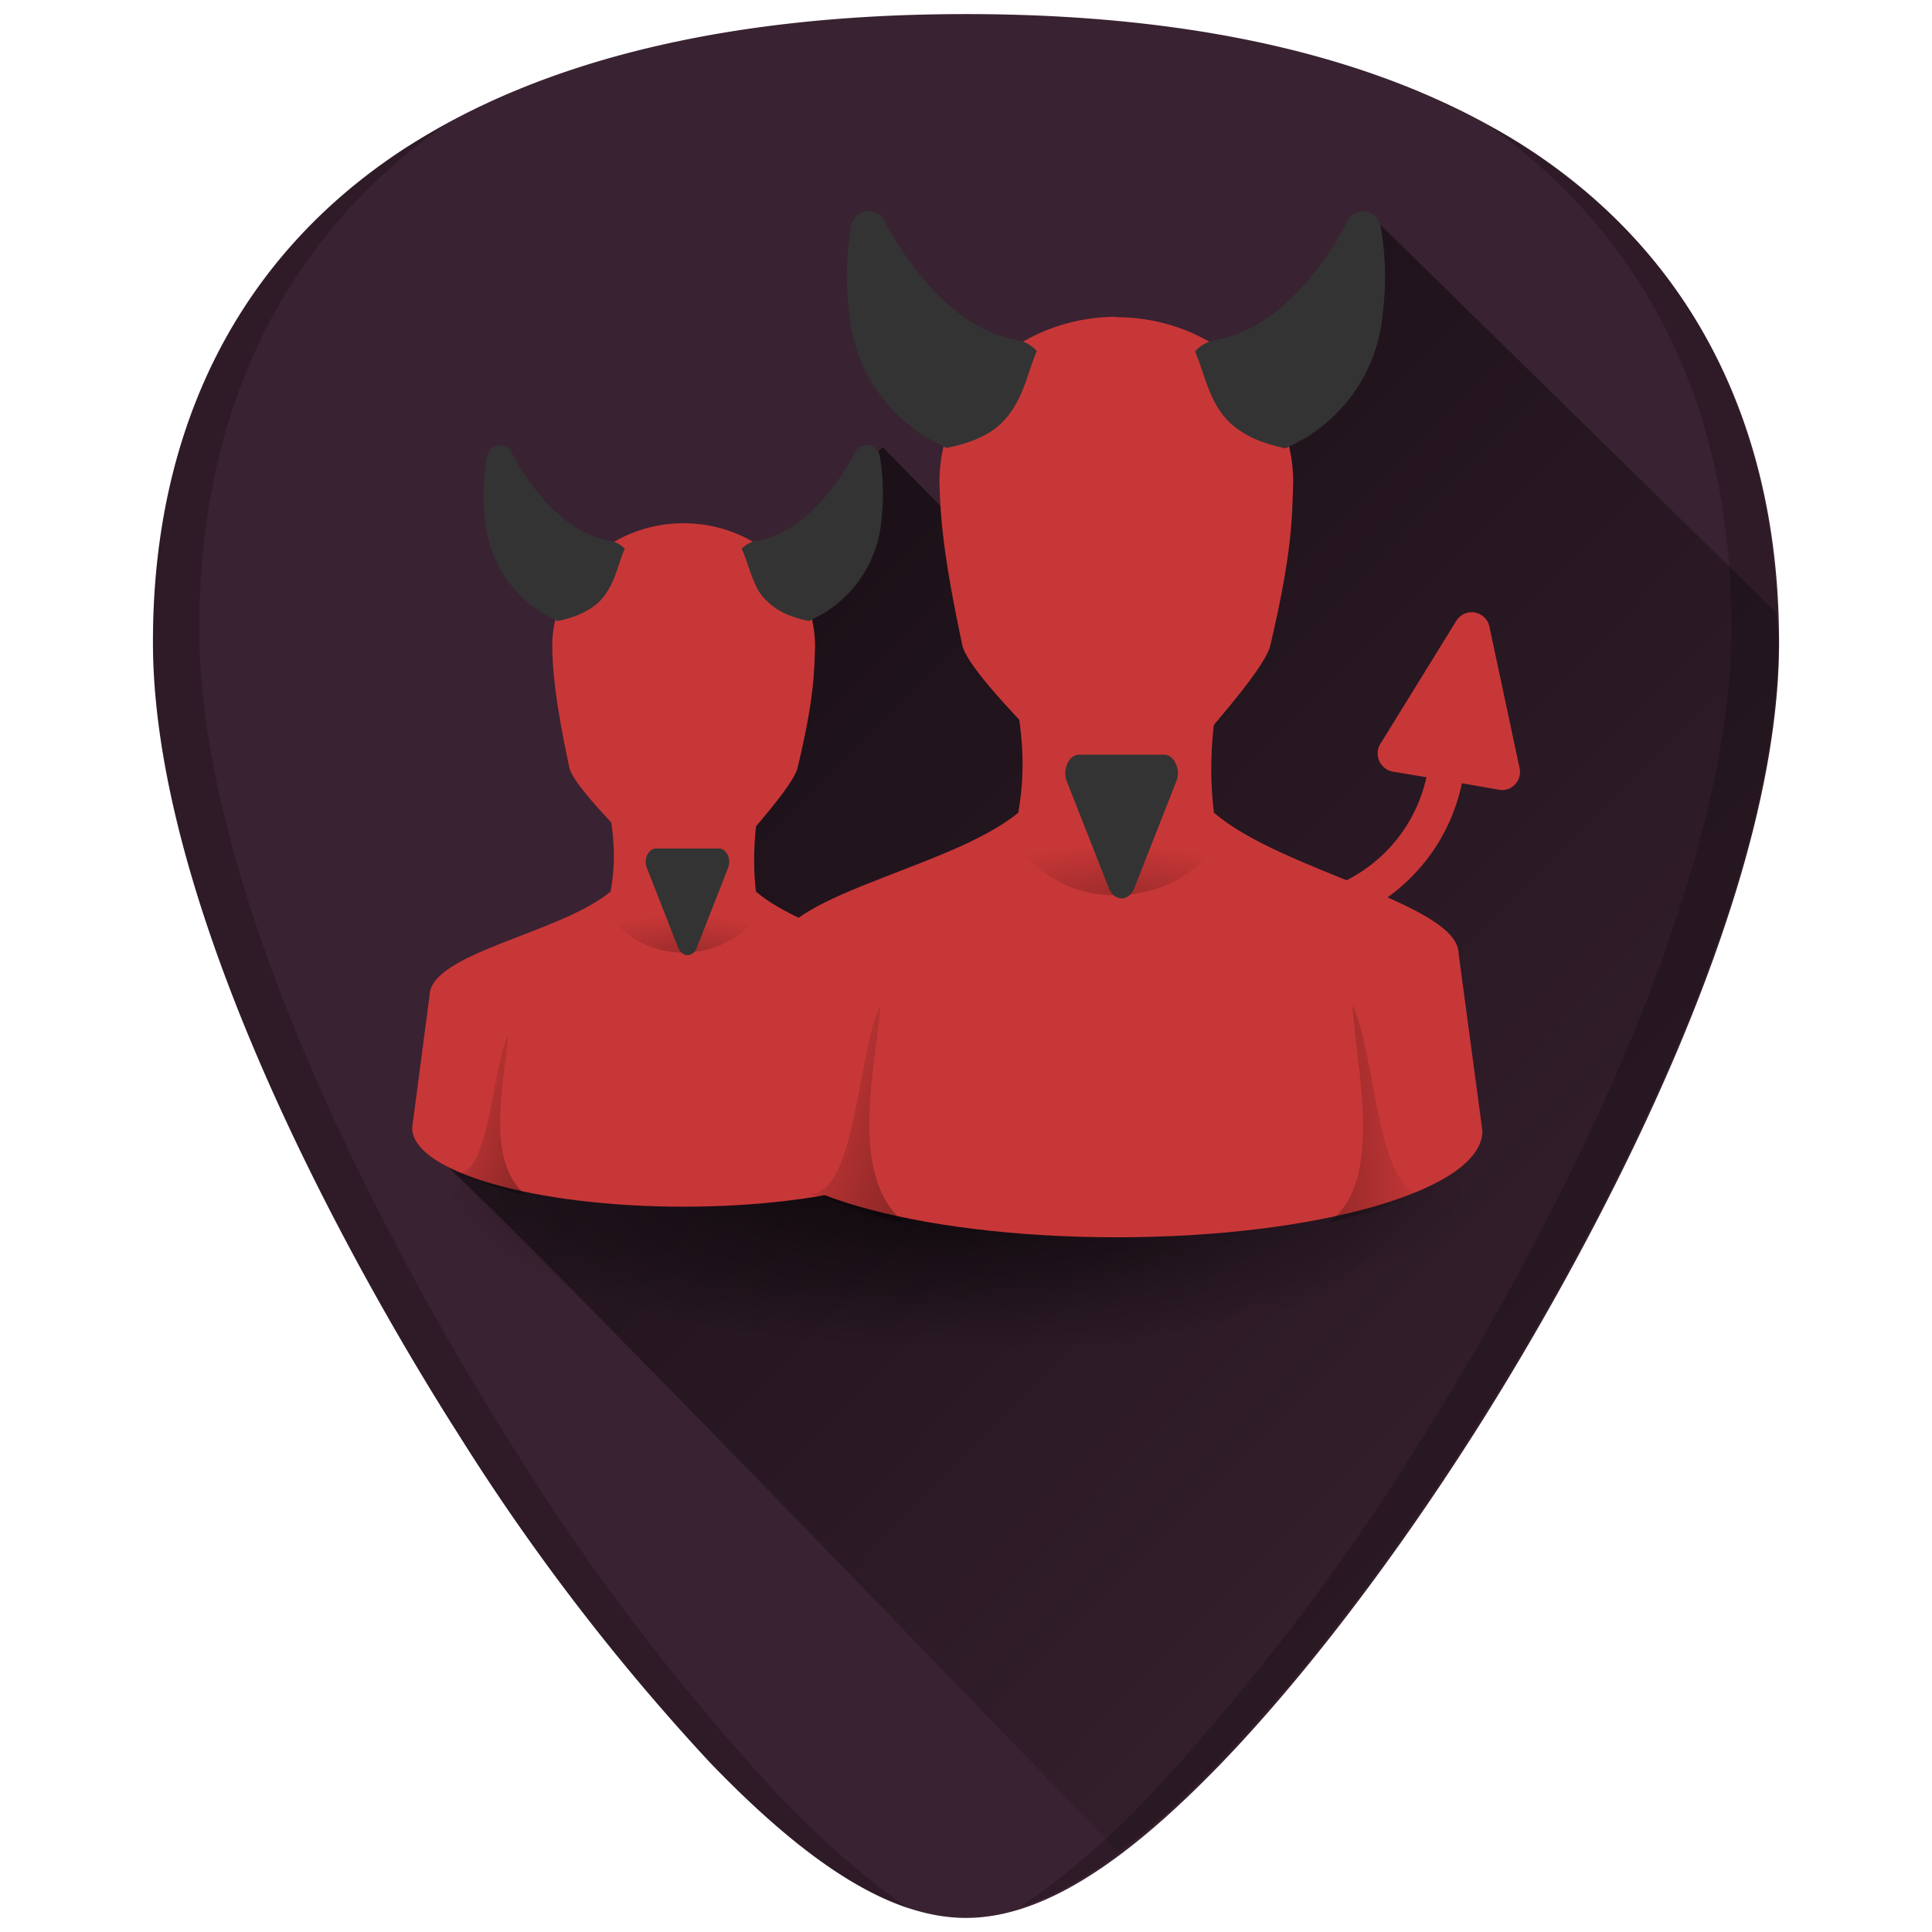 <svg xmlns="http://www.w3.org/2000/svg" xmlns:xlink="http://www.w3.org/1999/xlink" width="48" height="48"><defs><linearGradient id="e"><stop offset="0" stop-color="#de8787"/><stop offset="1" stop-color="#a02c2c"/></linearGradient><linearGradient id="f"><stop offset="0"/><stop offset="1" stop-opacity="0"/></linearGradient><linearGradient id="a"><stop offset="0" stop-color="#fff"/><stop offset="1" stop-color="#fff" stop-opacity="0"/></linearGradient><linearGradient id="b"><stop offset="0"/><stop offset="1" stop-opacity="0"/></linearGradient><linearGradient id="c"><stop offset="0" stop-color="#f5f5f5"/><stop offset="1" stop-color="#d2d2d2"/></linearGradient><linearGradient id="d"><stop offset="0" stop-color="#bdbdbd"/><stop offset="1" stop-color="#8c8c8c"/></linearGradient><radialGradient id="h" cx="32" cy="41.5" r="21" gradientTransform="matrix(.612 0 0 .204 4.22 20.81)" gradientUnits="userSpaceOnUse" xlink:href="#b"/><linearGradient id="l" x1="22" x2="17" y1="39" y2="37.44" gradientUnits="userSpaceOnUse" xlink:href="#b" gradientTransform="matrix(.714 0 0 .714 2.38 4.46)"/><linearGradient id="m" x1="38" x2="43" y1="39" y2="38.6" gradientUnits="userSpaceOnUse" xlink:href="#b" gradientTransform="matrix(.714 0 0 .714 2.38 4.46)"/><linearGradient xlink:href="#f" id="i" gradientUnits="userSpaceOnUse" gradientTransform="translate(-24.52 12.38) scale(.53)" x1="22" y1="39" x2="17" y2="37.44"/><linearGradient xlink:href="#f" id="j" gradientUnits="userSpaceOnUse" gradientTransform="translate(-24.52 12.38) scale(.53)" x1="38" y1="39" x2="43" y2="38.6"/><radialGradient id="k" cx="30" cy="33.19" r="4.69" gradientTransform="matrix(.81 0 0 .244 -32.92 19.83)" gradientUnits="userSpaceOnUse" xlink:href="#f"/><radialGradient id="n" cx="30" cy="33.19" r="4.69" gradientTransform="matrix(1.091 0 0 .329 -8.93 14.5)" gradientUnits="userSpaceOnUse" xlink:href="#f"/><linearGradient xlink:href="#b" id="g" gradientUnits="userSpaceOnUse" x1="15.21" y1="10.03" x2="44.12" y2="38.45"/></defs><path d="M24 .35c-5.83 0-10.52 1.12-13.93 3.33-4.1 2.66-6.27 6.9-6.27 12.27 0 7.23 5.8 16.88 7.58 19.67a54.48 54.48 0 0 0 6.25 8.16c2.54 2.64 4.57 3.87 6.37 3.87 1.8 0 3.83-1.23 6.37-3.87 2-2.08 4.22-4.97 6.25-8.16 1.78-2.79 7.58-12.44 7.58-19.67 0-5.37-2.16-9.61-6.26-12.27C34.52 1.47 29.84.35 24 .35z" fill="#392231"/><path d="M27.76 45.99a18.1 18.1 0 0 0 2.61-2.21c2-2.08 4.22-4.97 6.25-8.16.89-1.4 2.78-4.5 4.46-8.17a43.2 43.2 0 0 0 2.19-5.77c.57-1.97.93-3.92.93-5.73 0-.26-.06-.48-.07-.73l-9.87-9.67-7.06 10.92-5.27-5.36-4.61 4.98.1 7.63-7.07 4.61c.17-.25 14.25 14.38 17.41 17.66z" fill="url(#g)" opacity=".6"/><path d="M36.67 29.28a12.86 4.29 0 1 1-25.72 0 12.86 4.29 0 1 1 25.72 0z" opacity=".7" fill="url(#h)"/><path d="M36.85 3.03c4.04 2.79 6.17 7.1 6.17 12.54 0 7.53-6.05 17.6-7.9 20.5a56.76 56.76 0 0 1-6.52 8.5 19.88 19.88 0 0 1-3.23 2.8c1.45-.46 3.06-1.65 4.96-3.63 2-2.07 4.22-4.97 6.25-8.15 1.78-2.8 7.59-12.45 7.59-19.68 0-5.37-2.17-9.61-6.27-12.27-.34-.22-.7-.41-1.05-.6zm-25.74.04l-1.04.6c-4.1 2.67-6.27 6.9-6.27 12.28 0 7.23 5.8 16.88 7.58 19.67a54.48 54.48 0 0 0 6.25 8.16c1.9 1.98 3.51 3.16 4.96 3.64-.99-.66-2.05-1.58-3.23-2.8a56.77 56.77 0 0 1-6.51-8.5c-1.86-2.91-7.9-12.98-7.9-20.51 0-5.43 2.13-9.76 6.16-12.54z" opacity=".2"/><path d="M15.02 19.53c.2.95.32 1.67.15 2.62-1.26 1.05-4.5 1.52-4.5 2.6l-.43 3.27c0 1.08 3.02 1.96 6.74 1.96 3.73 0 6.75-.88 6.75-1.96l-.43-3.26c-.01-.93-3.27-1.53-4.52-2.61-.1-.88-.02-1.74.16-2.62h-3.92z" fill="#c83737"/><path d="M16.98 13c-1.8 0-3.26 1.37-3.26 3.05.01.62.07 1.36.43 3.05.22.65 2.16 2.4 2.18 2.61.42.22 1.09.22 1.52 0 0-.22 1.75-1.96 1.96-2.61.42-1.75.42-2.4.44-3.05 0-1.68-1.46-3.05-3.27-3.05z" fill="#c83737"/><path d="M18.43 13.64c.16.35.23.73.43 1.06.1.16.25.3.44.43.2.13.46.23.8.3l.34-.18a3 3 0 0 0 1.46-2.36c.1-.83-.04-1.53-.04-1.56a.33.33 0 0 0-.63-.07c0 .01-.94 1.91-2.4 2.17a.7.7 0 0 0-.4.2z" fill="#333"/><path d="M-13.39 35.28c-1.25-1.05-.66-3.38-.53-4.87-.53 1.06-.53 4.24-1.6 4.24.73.24 1.47.5 2.13.63z" opacity=".3" fill="url(#i)" transform="matrix(.821 0 0 .821 24.06 .73)"/><path d="M-3.85 35.28c1.25-.92.62-3.44.53-4.87.53 1.06.53 4.24 1.6 4.24-.73.24-1.46.5-2.13.63z" opacity=".3" fill="url(#j)" transform="matrix(.821 0 0 .821 24.06 .73)"/><path d="M-11.1 26.34c.36.93 1.33 1.6 2.48 1.6s2.12-.67 2.49-1.6z" opacity=".2" fill="url(#k)" transform="matrix(.821 0 0 .821 24.06 .73)"/><path d="M16.3 21.08c-.09 0-.17.06-.22.16a.41.41 0 0 0-.01.32l.78 1.99c.04.1.13.18.23.18s.19-.07.23-.18l.78-1.99a.4.4 0 0 0-.01-.32c-.05-.1-.13-.16-.22-.16zM15.52 13.64c-.15.34-.22.73-.43 1.05-.1.17-.24.32-.44.44-.2.13-.46.23-.8.3l-.34-.18a3 3 0 0 1-1.46-2.36c-.1-.83.04-1.53.05-1.56a.33.33 0 0 1 .62-.08c0 .02.94 1.92 2.4 2.18.17.02.3.1.4.2z" fill="#333"/><g><path d="M33.32 21.94l1 .46a4.66 4.66 0 0 0 2-2.94l.92.16.08.01a.45.45 0 0 0 .43-.56L37 15.55a.45.45 0 0 0-.81-.14l-1.9 3.08a.45.45 0 0 0-.02.42c.06.13.18.23.33.26l.84.14a3.78 3.78 0 0 1-2.13 2.63z" fill="#c83737"/><path d="M25.1 16.67c.27 1.27.42 2.24.2 3.52-1.7 1.41-6.07 2.05-6.07 3.51l-.58 4.4c0 1.46 4.07 2.64 9.09 2.64s9.09-1.18 9.09-2.64l-.59-4.4c0-1.25-4.4-2.05-6.08-3.51-.15-1.19-.03-2.34.21-3.52H25.1z" fill="#c83737"/><path d="M27.74 7.87c-2.43 0-4.4 1.84-4.4 4.1.02.84.09 1.84.58 4.11.3.88 2.91 3.23 2.94 3.52.57.3 1.46.3 2.05 0 0-.3 2.34-2.64 2.64-3.52.56-2.36.55-3.22.58-4.1 0-2.27-1.96-4.1-4.4-4.1z" fill="#c83737"/><path d="M29.69 8.73c.2.47.3.98.58 1.42.14.22.32.42.6.59.26.17.6.3 1.07.4l.46-.24a4.03 4.03 0 0 0 1.96-3.18 7.05 7.05 0 0 0-.06-2.1.44.44 0 0 0-.84-.1c0 .02-1.26 2.58-3.24 2.92a.95.95 0 0 0-.53.29z" fill="#333"/><path d="M17.38 35.32c-1.68-1.41-.88-4.56-.71-6.57-.72 1.43-.72 5.71-2.14 5.71.97.33 1.96.7 2.85.86z" opacity=".3" fill="url(#l)" transform="matrix(.821 0 0 .821 8.19 1.37)"/><path d="M30.24 35.32c1.68-1.24.83-4.63.71-6.57.72 1.43.72 5.71 2.15 5.71-.98.33-1.97.7-2.86.86z" opacity=".3" fill="url(#m)" transform="matrix(.821 0 0 .821 8.19 1.37)"/><path d="M20.46 23.28a3.55 3.55 0 0 0 3.35 2.14c1.55 0 2.86-.9 3.35-2.14z" opacity=".2" fill="url(#n)" transform="matrix(.821 0 0 .821 8.19 1.37)"/><path d="M26.82 18.75c-.13 0-.24.08-.3.22a.56.56 0 0 0-.02.43l1.05 2.67c.06.15.18.25.32.25.13 0 .25-.1.31-.25l1.05-2.67a.55.55 0 0 0-.02-.43c-.06-.14-.17-.22-.3-.22zM25.76 8.72c-.2.47-.3.98-.58 1.42-.14.22-.32.43-.59.6-.26.16-.61.3-1.08.39l-.45-.24a4.03 4.03 0 0 1-1.97-3.18 7.05 7.05 0 0 1 .06-2.1.44.44 0 0 1 .84-.1c.01.03 1.27 2.58 3.25 2.93.22.04.39.14.52.28z" fill="#333"/></g></svg>
